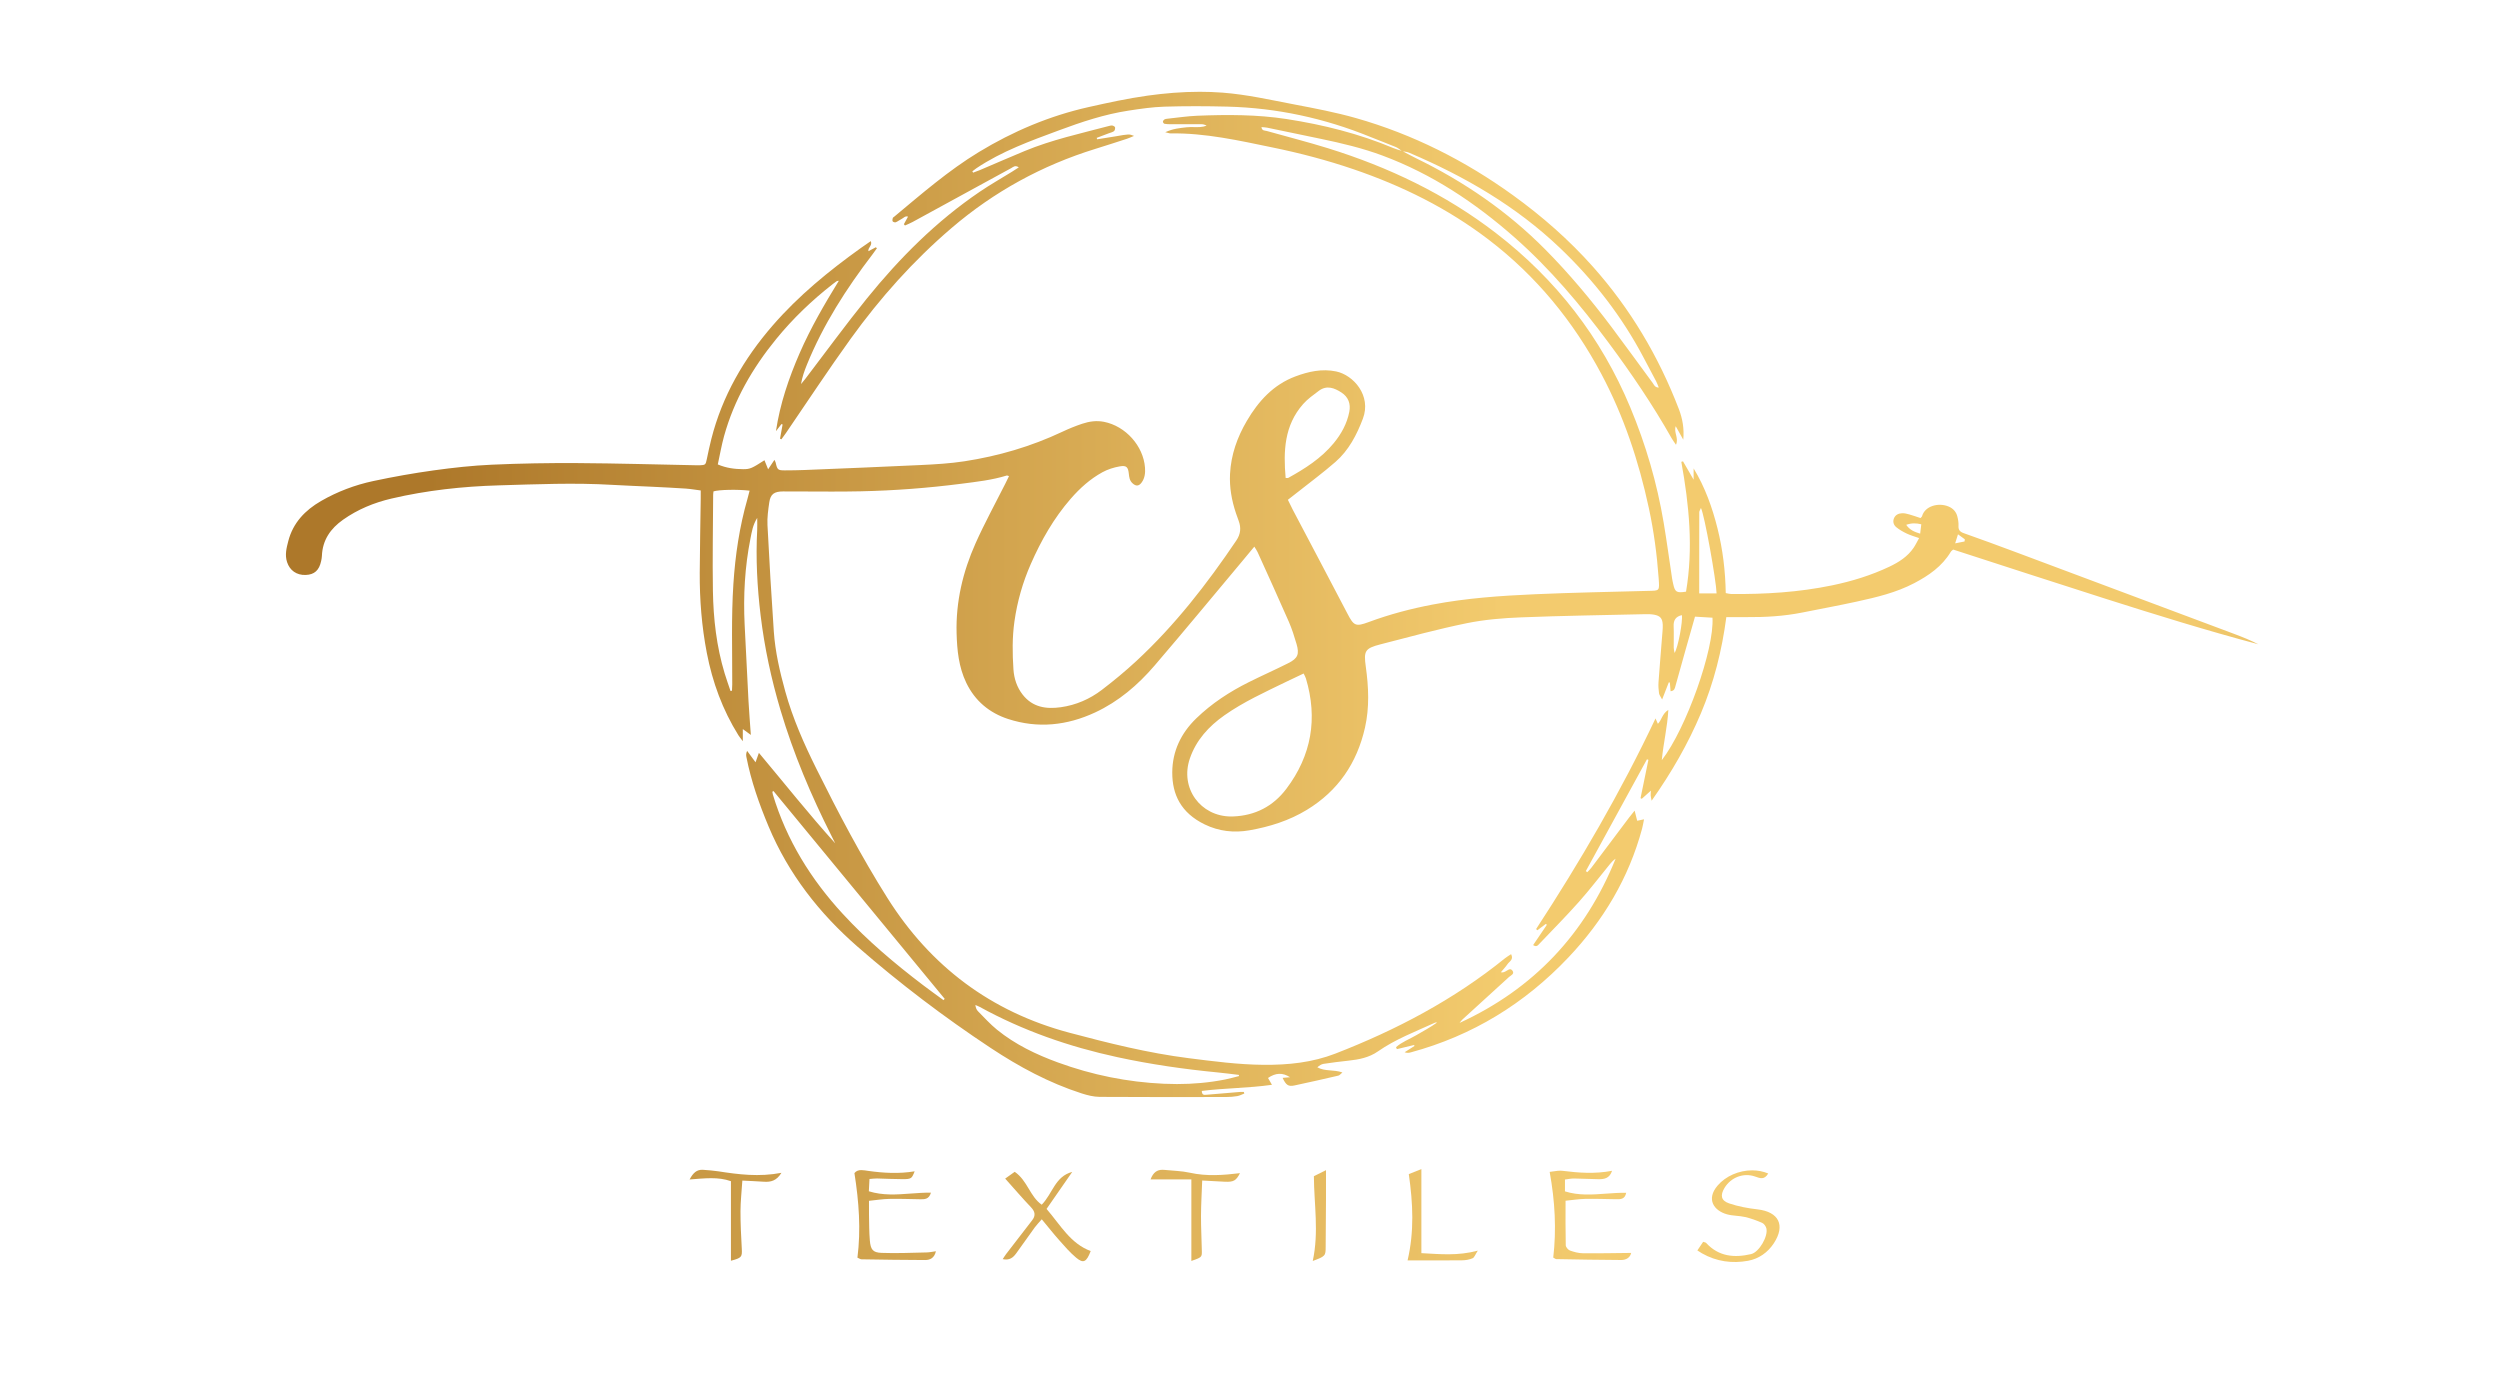 <?xml version="1.0" encoding="UTF-8" standalone="no"?>
<!-- Created with Inkscape (http://www.inkscape.org/) -->

<svg
   version="1.1"
   id="svg2"
   xml:space="preserve"
   width="1545.173"
   height="850.268"
   viewBox="0 0 1545.173 850.268"
   sodipodi:docname="Logo-01.ai"
   xmlns:inkscape="http://www.inkscape.org/namespaces/inkscape"
   xmlns:sodipodi="http://sodipodi.sourceforge.net/DTD/sodipodi-0.dtd"
   xmlns="http://www.w3.org/2000/svg"
   xmlns:svg="http://www.w3.org/2000/svg"><defs
     id="defs6"><linearGradient
       x1="0"
       y1="0"
       x2="1"
       y2="0"
       gradientUnits="userSpaceOnUse"
       gradientTransform="matrix(2051.008,0,0,-2051.008,-181.752,362.233)"
       spreadMethod="pad"
       id="linearGradient40"><stop
         style="stop-opacity:1;stop-color:#ffd870"
         offset="0"
         id="stop22" /><stop
         style="stop-opacity:1;stop-color:#ad782a"
         offset="0.078"
         id="stop24" /><stop
         style="stop-opacity:1;stop-color:#ad782a"
         offset="0.183"
         id="stop26" /><stop
         style="stop-opacity:1;stop-color:#f3cb6e"
         offset="0.429"
         id="stop28" /><stop
         style="stop-opacity:1;stop-color:#f3cb6e"
         offset="0.49"
         id="stop30" /><stop
         style="stop-opacity:1;stop-color:#f3cb6e"
         offset="0.584"
         id="stop32" /><stop
         style="stop-opacity:1;stop-color:#ad782a"
         offset="0.778"
         id="stop34" /><stop
         style="stop-opacity:1;stop-color:#ad782a"
         offset="0.87"
         id="stop36" /><stop
         style="stop-opacity:1;stop-color:#ffd870"
         offset="1"
         id="stop38" /></linearGradient><linearGradient
       x1="0"
       y1="0"
       x2="1"
       y2="0"
       gradientUnits="userSpaceOnUse"
       gradientTransform="matrix(2815.921,0,0,-2815.921,-463.023,74.474)"
       spreadMethod="pad"
       id="linearGradient74"><stop
         style="stop-opacity:1;stop-color:#ffd870"
         offset="0"
         id="stop56" /><stop
         style="stop-opacity:1;stop-color:#ad782a"
         offset="0.078"
         id="stop58" /><stop
         style="stop-opacity:1;stop-color:#ad782a"
         offset="0.183"
         id="stop60" /><stop
         style="stop-opacity:1;stop-color:#f3cb6e"
         offset="0.429"
         id="stop62" /><stop
         style="stop-opacity:1;stop-color:#f3cb6e"
         offset="0.49"
         id="stop64" /><stop
         style="stop-opacity:1;stop-color:#f3cb6e"
         offset="0.584"
         id="stop66" /><stop
         style="stop-opacity:1;stop-color:#ad782a"
         offset="0.778"
         id="stop68" /><stop
         style="stop-opacity:1;stop-color:#ad782a"
         offset="0.87"
         id="stop70" /><stop
         style="stop-opacity:1;stop-color:#ffd870"
         offset="1"
         id="stop72" /></linearGradient><linearGradient
       x1="0"
       y1="0"
       x2="1"
       y2="0"
       gradientUnits="userSpaceOnUse"
       gradientTransform="matrix(2815.889,0,0,-2815.889,-463.012,74.347)"
       spreadMethod="pad"
       id="linearGradient108"><stop
         style="stop-opacity:1;stop-color:#ffd870"
         offset="0"
         id="stop90" /><stop
         style="stop-opacity:1;stop-color:#ad782a"
         offset="0.078"
         id="stop92" /><stop
         style="stop-opacity:1;stop-color:#ad782a"
         offset="0.183"
         id="stop94" /><stop
         style="stop-opacity:1;stop-color:#f3cb6e"
         offset="0.429"
         id="stop96" /><stop
         style="stop-opacity:1;stop-color:#f3cb6e"
         offset="0.49"
         id="stop98" /><stop
         style="stop-opacity:1;stop-color:#f3cb6e"
         offset="0.584"
         id="stop100" /><stop
         style="stop-opacity:1;stop-color:#ad782a"
         offset="0.778"
         id="stop102" /><stop
         style="stop-opacity:1;stop-color:#ad782a"
         offset="0.87"
         id="stop104" /><stop
         style="stop-opacity:1;stop-color:#ffd870"
         offset="1"
         id="stop106" /></linearGradient><linearGradient
       x1="0"
       y1="0"
       x2="1"
       y2="0"
       gradientUnits="userSpaceOnUse"
       gradientTransform="matrix(2815.825,0,0,-2815.825,-462.99,73.812)"
       spreadMethod="pad"
       id="linearGradient142"><stop
         style="stop-opacity:1;stop-color:#ffd870"
         offset="0"
         id="stop124" /><stop
         style="stop-opacity:1;stop-color:#ad782a"
         offset="0.078"
         id="stop126" /><stop
         style="stop-opacity:1;stop-color:#ad782a"
         offset="0.183"
         id="stop128" /><stop
         style="stop-opacity:1;stop-color:#f3cb6e"
         offset="0.429"
         id="stop130" /><stop
         style="stop-opacity:1;stop-color:#f3cb6e"
         offset="0.49"
         id="stop132" /><stop
         style="stop-opacity:1;stop-color:#f3cb6e"
         offset="0.584"
         id="stop134" /><stop
         style="stop-opacity:1;stop-color:#ad782a"
         offset="0.778"
         id="stop136" /><stop
         style="stop-opacity:1;stop-color:#ad782a"
         offset="0.87"
         id="stop138" /><stop
         style="stop-opacity:1;stop-color:#ffd870"
         offset="1"
         id="stop140" /></linearGradient><linearGradient
       x1="0"
       y1="0"
       x2="1"
       y2="0"
       gradientUnits="userSpaceOnUse"
       gradientTransform="matrix(2815.916,0,0,-2815.916,-463.022,73.953)"
       spreadMethod="pad"
       id="linearGradient176"><stop
         style="stop-opacity:1;stop-color:#ffd870"
         offset="0"
         id="stop158" /><stop
         style="stop-opacity:1;stop-color:#ad782a"
         offset="0.078"
         id="stop160" /><stop
         style="stop-opacity:1;stop-color:#ad782a"
         offset="0.183"
         id="stop162" /><stop
         style="stop-opacity:1;stop-color:#f3cb6e"
         offset="0.429"
         id="stop164" /><stop
         style="stop-opacity:1;stop-color:#f3cb6e"
         offset="0.49"
         id="stop166" /><stop
         style="stop-opacity:1;stop-color:#f3cb6e"
         offset="0.584"
         id="stop168" /><stop
         style="stop-opacity:1;stop-color:#ad782a"
         offset="0.778"
         id="stop170" /><stop
         style="stop-opacity:1;stop-color:#ad782a"
         offset="0.87"
         id="stop172" /><stop
         style="stop-opacity:1;stop-color:#ffd870"
         offset="1"
         id="stop174" /></linearGradient><linearGradient
       x1="0"
       y1="0"
       x2="1"
       y2="0"
       gradientUnits="userSpaceOnUse"
       gradientTransform="matrix(2815.928,0,0,-2815.928,-463.028,74.384)"
       spreadMethod="pad"
       id="linearGradient210"><stop
         style="stop-opacity:1;stop-color:#ffd870"
         offset="0"
         id="stop192" /><stop
         style="stop-opacity:1;stop-color:#ad782a"
         offset="0.078"
         id="stop194" /><stop
         style="stop-opacity:1;stop-color:#ad782a"
         offset="0.183"
         id="stop196" /><stop
         style="stop-opacity:1;stop-color:#f3cb6e"
         offset="0.429"
         id="stop198" /><stop
         style="stop-opacity:1;stop-color:#f3cb6e"
         offset="0.49"
         id="stop200" /><stop
         style="stop-opacity:1;stop-color:#f3cb6e"
         offset="0.584"
         id="stop202" /><stop
         style="stop-opacity:1;stop-color:#ad782a"
         offset="0.778"
         id="stop204" /><stop
         style="stop-opacity:1;stop-color:#ad782a"
         offset="0.87"
         id="stop206" /><stop
         style="stop-opacity:1;stop-color:#ffd870"
         offset="1"
         id="stop208" /></linearGradient><linearGradient
       x1="0"
       y1="0"
       x2="1"
       y2="0"
       gradientUnits="userSpaceOnUse"
       gradientTransform="matrix(2815.898,0,0,-2815.898,-463.016,74.329)"
       spreadMethod="pad"
       id="linearGradient244"><stop
         style="stop-opacity:1;stop-color:#ffd870"
         offset="0"
         id="stop226" /><stop
         style="stop-opacity:1;stop-color:#ad782a"
         offset="0.078"
         id="stop228" /><stop
         style="stop-opacity:1;stop-color:#ad782a"
         offset="0.183"
         id="stop230" /><stop
         style="stop-opacity:1;stop-color:#f3cb6e"
         offset="0.429"
         id="stop232" /><stop
         style="stop-opacity:1;stop-color:#f3cb6e"
         offset="0.49"
         id="stop234" /><stop
         style="stop-opacity:1;stop-color:#f3cb6e"
         offset="0.584"
         id="stop236" /><stop
         style="stop-opacity:1;stop-color:#ad782a"
         offset="0.778"
         id="stop238" /><stop
         style="stop-opacity:1;stop-color:#ad782a"
         offset="0.87"
         id="stop240" /><stop
         style="stop-opacity:1;stop-color:#ffd870"
         offset="1"
         id="stop242" /></linearGradient><linearGradient
       x1="0"
       y1="0"
       x2="1"
       y2="0"
       gradientUnits="userSpaceOnUse"
       gradientTransform="matrix(2815.996,0,0,-2815.996,-463.056,74.612)"
       spreadMethod="pad"
       id="linearGradient278"><stop
         style="stop-opacity:1;stop-color:#ffd870"
         offset="0"
         id="stop260" /><stop
         style="stop-opacity:1;stop-color:#ad782a"
         offset="0.078"
         id="stop262" /><stop
         style="stop-opacity:1;stop-color:#ad782a"
         offset="0.183"
         id="stop264" /><stop
         style="stop-opacity:1;stop-color:#f3cb6e"
         offset="0.429"
         id="stop266" /><stop
         style="stop-opacity:1;stop-color:#f3cb6e"
         offset="0.49"
         id="stop268" /><stop
         style="stop-opacity:1;stop-color:#f3cb6e"
         offset="0.584"
         id="stop270" /><stop
         style="stop-opacity:1;stop-color:#ad782a"
         offset="0.778"
         id="stop272" /><stop
         style="stop-opacity:1;stop-color:#ad782a"
         offset="0.87"
         id="stop274" /><stop
         style="stop-opacity:1;stop-color:#ffd870"
         offset="1"
         id="stop276" /></linearGradient><linearGradient
       x1="0"
       y1="0"
       x2="1"
       y2="0"
       gradientUnits="userSpaceOnUse"
       gradientTransform="matrix(2815.787,0,0,-2815.787,-462.973,74.238)"
       spreadMethod="pad"
       id="linearGradient312"><stop
         style="stop-opacity:1;stop-color:#ffd870"
         offset="0"
         id="stop294" /><stop
         style="stop-opacity:1;stop-color:#ad782a"
         offset="0.078"
         id="stop296" /><stop
         style="stop-opacity:1;stop-color:#ad782a"
         offset="0.183"
         id="stop298" /><stop
         style="stop-opacity:1;stop-color:#f3cb6e"
         offset="0.429"
         id="stop300" /><stop
         style="stop-opacity:1;stop-color:#f3cb6e"
         offset="0.49"
         id="stop302" /><stop
         style="stop-opacity:1;stop-color:#f3cb6e"
         offset="0.584"
         id="stop304" /><stop
         style="stop-opacity:1;stop-color:#ad782a"
         offset="0.778"
         id="stop306" /><stop
         style="stop-opacity:1;stop-color:#ad782a"
         offset="0.87"
         id="stop308" /><stop
         style="stop-opacity:1;stop-color:#ffd870"
         offset="1"
         id="stop310" /></linearGradient><linearGradient
       x1="0"
       y1="0"
       x2="1"
       y2="0"
       gradientUnits="userSpaceOnUse"
       gradientTransform="matrix(2050.999,0,0,-2050.999,-181.75,146.104)"
       spreadMethod="pad"
       id="linearGradient346"><stop
         style="stop-opacity:1;stop-color:#ffd870"
         offset="0"
         id="stop328" /><stop
         style="stop-opacity:1;stop-color:#ad782a"
         offset="0.078"
         id="stop330" /><stop
         style="stop-opacity:1;stop-color:#ad782a"
         offset="0.183"
         id="stop332" /><stop
         style="stop-opacity:1;stop-color:#f3cb6e"
         offset="0.429"
         id="stop334" /><stop
         style="stop-opacity:1;stop-color:#f3cb6e"
         offset="0.49"
         id="stop336" /><stop
         style="stop-opacity:1;stop-color:#f3cb6e"
         offset="0.584"
         id="stop338" /><stop
         style="stop-opacity:1;stop-color:#ad782a"
         offset="0.778"
         id="stop340" /><stop
         style="stop-opacity:1;stop-color:#ad782a"
         offset="0.87"
         id="stop342" /><stop
         style="stop-opacity:1;stop-color:#ffd870"
         offset="1"
         id="stop344" /></linearGradient></defs><sodipodi:namedview
     id="namedview4"
     pagecolor="#ffffff"
     bordercolor="#666666"
     borderopacity="1.0"
     inkscape:pageshadow="2"
     inkscape:pageopacity="0.0"
     inkscape:pagecheckerboard="0" /><g
     id="g8"
     inkscape:groupmode="layer"
     inkscape:label="Logo-01"
     transform="matrix(1.333,0,0,-1.333,0,850.268)"><g
       id="g10"><g
         id="g12"><g
           id="g18"><g
             id="g20"><path
               d="m 531.979,593.495 c -9.143,-1.271 -18.204,-3.257 -27.221,-5.282 v 0 c -18.107,-4.068 -35,-11.207 -50.852,-20.828 v 0 c -14.142,-8.584 -26.571,-19.412 -39.227,-29.944 v 0 c -0.262,-0.218 -0.656,-0.417 -0.73,-0.695 v 0 c -0.134,-0.496 -0.275,-1.195 -0.031,-1.53 v 0 c 0.241,-0.329 1.054,-0.555 1.444,-0.398 v 0 c 0.942,0.379 1.75,1.08 2.676,1.514 v 0 c 0.916,0.43 1.639,1.553 2.981,1.081 v 0 c -0.695,-1.275 -1.308,-2.397 -1.92,-3.52 v 0 c 0.169,-0.196 0.336,-0.393 0.504,-0.589 v 0 c 1.182,0.539 2.401,1.01 3.539,1.63 v 0 c 9.34,5.081 18.667,10.189 27.995,15.293 v 0 c 5.918,3.236 11.822,6.501 17.762,9.697 v 0 c 0.875,0.472 1.763,1.519 3.486,0.336 v 0 c -1.257,-0.808 -2.244,-1.463 -3.248,-2.085 v 0 c -4.956,-3.069 -10.037,-5.952 -14.855,-9.224 v 0 c -20.143,-13.68 -37.173,-30.732 -52.406,-49.569 v 0 c -9.845,-12.174 -19.064,-24.854 -28.57,-37.302 v 0 c -0.605,-0.791 -1.268,-1.537 -1.905,-2.304 v 0 c 0.544,3.239 1.572,6.128 2.725,8.965 v 0 c 7.555,18.582 18.275,35.285 30.403,51.151 v 0 c 0.714,0.935 1.376,1.908 2.063,2.864 v 0 c -0.164,0.152 -0.328,0.305 -0.491,0.457 v 0 c -1.121,-0.592 -2.241,-1.183 -3.46,-1.826 v 0 c -0.265,1.743 1.974,2.648 1.112,4.674 v 0 c -1.663,-1.15 -3.163,-2.157 -4.632,-3.211 v 0 c -14.818,-10.614 -28.875,-22.095 -40.872,-35.928 v 0 C 344.87,471.494 334.882,454.237 329.825,434.321 v 0 c -0.786,-3.094 -1.455,-6.218 -2.1,-9.346 v 0 c -0.538,-2.606 -0.624,-2.736 -3.316,-2.853 v 0 c -0.457,-0.019 -0.915,-0.007 -1.373,0.003 v 0 c -18.408,0.357 -36.814,0.9 -55.225,1.013 v 0 c -13.257,0.081 -26.53,-0.148 -39.774,-0.741 v 0 c -9.002,-0.402 -18.002,-1.394 -26.933,-2.634 v 0 c -9.375,-1.303 -18.72,-2.962 -27.976,-4.938 v 0 c -8.518,-1.817 -16.67,-4.89 -24.253,-9.26 v 0 c -7.397,-4.261 -13.008,-10.091 -15.206,-18.593 v 0 c -0.824,-3.182 -1.668,-6.411 -0.555,-9.778 v 0 c 1.26,-3.823 4.402,-6.069 8.615,-5.924 v 0 c 4.032,0.139 6.264,2.138 7.174,6.458 v 0 c 0.165,0.78 0.321,1.576 0.351,2.369 v 0 c 0.28,7.358 3.984,12.674 9.826,16.795 v 0 c 6.829,4.815 14.383,7.916 22.477,9.809 v 0 c 16.31,3.813 32.904,5.62 49.586,6.107 v 0 c 17.596,0.515 35.209,1.285 52.823,0.234 v 0 c 5.935,-0.354 11.878,-0.55 17.815,-0.843 v 0 c 5.365,-0.265 10.732,-0.518 16.092,-0.874 v 0 c 2.253,-0.149 4.49,-0.551 7.031,-0.875 v 0 c 0,-1.395 0.013,-2.622 -0.003,-3.851 v 0 c -0.156,-11.433 -0.393,-22.868 -0.456,-34.303 v 0 c -0.069,-12.484 0.916,-24.89 3.281,-37.167 v 0 c 2.619,-13.595 7.304,-26.399 14.645,-38.181 v 0 c 0.452,-0.726 1.015,-1.383 2.045,-2.768 v 0 5.631 c 1.245,-0.908 2.168,-1.58 3.723,-2.714 v 0 c -0.408,5.831 -0.825,10.827 -1.094,15.831 v 0 c -0.633,11.757 -1.214,23.518 -1.783,35.278 v 0 c -0.649,13.41 0.069,26.742 2.693,39.925 v 0 c 0.603,3.032 1.033,6.193 3.138,9.598 v 0 c 0,-2.391 0.072,-3.983 -0.012,-5.567 v 0 c -0.697,-13.284 -0.001,-26.502 1.594,-39.7 v 0 c 1.8,-14.895 4.945,-29.494 9.215,-43.861 v 0 c 6.009,-20.219 14.172,-39.57 23.678,-58.374 v 0 c 0.569,-1.123 1.119,-2.255 1.677,-3.383 v 0 c -12.22,13.536 -23.452,27.724 -35.376,41.944 v 0 c -0.617,-1.744 -1.012,-2.86 -1.549,-4.374 v 0 c -1.476,1.994 -2.693,3.641 -3.911,5.287 v 0 c -0.512,-1.131 -0.499,-1.996 -0.337,-2.831 v 0 c 2.174,-11.153 5.933,-21.82 10.308,-32.253 v 0 c 9.197,-21.931 23.451,-40.193 41.284,-55.746 v 0 c 19.504,-17.01 40.084,-32.627 61.664,-46.903 v 0 c 13.199,-8.733 27.069,-16.223 42.206,-21.09 v 0 c 2.687,-0.864 5.561,-1.589 8.355,-1.609 v 0 c 19.557,-0.139 39.115,-0.086 58.673,-0.061 v 0 c 1.709,0.003 3.437,0.129 5.118,0.42 v 0 c 1.121,0.192 2.175,0.778 3.259,1.188 v 0 c -0.069,0.245 -0.137,0.49 -0.206,0.734 v 0 c -0.657,0 -1.319,0.047 -1.971,-0.006 v 0 c -5.125,-0.42 -10.249,-0.859 -15.371,-1.291 v 0 c -1.026,-0.088 -2.108,-0.27 -2.169,1.777 v 0 c 10.677,1.334 21.465,1.271 32.534,2.839 v 0 c -0.807,1.403 -1.321,2.295 -1.825,3.172 v 0 c 3.568,2.434 6.774,2.558 10.204,0.342 v 0 c -1.231,-0.105 -2.295,-0.195 -3.437,-0.293 v 0 c 1.556,-3.342 2.635,-4.127 5.474,-3.527 v 0 c 6.817,1.438 13.608,2.991 20.393,4.569 v 0 c 0.582,0.135 1.04,0.794 1.87,1.46 v 0 c -4.095,1.457 -8.109,0.384 -11.628,2.394 v 0 c 0.939,0.843 1.896,1.447 2.919,1.601 v 0 c 3.836,0.578 7.688,1.07 11.546,1.479 v 0 c 4.827,0.513 9.536,1.431 13.588,4.265 v 0 c 8.23,5.748 17.575,9.252 26.604,13.392 v 0 c 0.238,0.108 0.567,0.014 0.855,0.014 v 0 c -3.111,-2.231 -6.418,-3.982 -9.642,-5.872 v 0 c -3.131,-1.838 -6.653,-3.099 -9.384,-5.553 v 0 c 0.125,-0.305 0.252,-0.609 0.378,-0.913 v 0 c 2.661,0.641 5.322,1.281 7.983,1.924 v 0 c 0.066,-0.149 0.13,-0.299 0.195,-0.448 v 0 c -1.526,-0.972 -3.052,-1.944 -4.579,-2.916 v 0 c 1.13,-0.408 1.998,-0.289 2.837,-0.062 v 0 c 28.546,7.725 52.819,22.591 73.095,44.012 v 0 c 16.232,17.147 28.038,36.882 34.199,59.813 v 0 c 0.346,1.288 0.545,2.619 0.88,4.251 v 0 c -1.33,-0.285 -2.248,-0.483 -3.169,-0.68 v 0 c -0.369,1.453 -0.682,2.69 -1.19,4.691 v 0 c -1.209,-1.503 -1.924,-2.341 -2.583,-3.22 v 0 c -5.843,-7.767 -11.67,-15.547 -17.521,-23.308 v 0 c -0.55,-0.729 -1.244,-1.348 -1.869,-2.018 v 0 c -0.218,0.178 -0.435,0.356 -0.651,0.533 v 0 c 9.447,17.274 18.894,34.547 28.341,51.82 v 0 c 0.224,-0.081 0.448,-0.164 0.672,-0.247 v 0 c -1.217,-5.925 -2.436,-11.849 -3.654,-17.773 v 0 c 0.197,-0.095 0.392,-0.191 0.588,-0.286 v 0 c 1.285,1.15 2.57,2.299 4.224,3.779 v 0 c -0.061,-1.116 -0.144,-1.675 -0.105,-2.224 v 0 c 0.039,-0.579 0.197,-1.151 0.435,-2.445 v 0 c 9.271,13.136 16.873,26.354 22.845,40.503 v 0 c 6.017,14.261 9.761,29.15 11.793,44.625 v 0 c 3.381,0 6.342,0.019 9.301,-0.004 v 0 c 8.705,-0.07 17.36,0.412 25.918,2.126 v 0 c 8.397,1.683 16.825,3.228 25.19,5.057 v 0 c 9.156,2.002 18.297,4.153 26.69,8.548 v 0 c 6.759,3.541 12.935,7.791 16.97,14.534 v 0 c 0.272,0.454 0.787,0.761 1.106,1.06 v 0 c 23.66,-7.649 47.101,-15.327 70.607,-22.8 v 0 c 23.494,-7.472 47.04,-14.789 70.895,-21.117 v 0 c -3.674,1.895 -7.473,3.413 -11.304,4.848 v 0 c -33.812,12.669 -67.625,25.332 -101.448,37.972 v 0 c -7.919,2.96 -15.858,5.874 -23.828,8.692 v 0 c -1.8,0.635 -2.567,1.5 -2.449,3.457 v 0 c 0.086,1.449 -0.193,2.961 -0.558,4.382 v 0 c -0.543,2.108 -1.972,3.625 -3.949,4.481 v 0 c -4.675,2.024 -11.088,0.316 -12.39,-4.45 v 0 c -0.077,-0.283 -0.406,-0.497 -0.719,-0.861 v 0 c -1.732,0.569 -3.443,1.192 -5.192,1.682 v 0 c -1.086,0.304 -2.24,0.609 -3.346,0.554 v 0 c -1.652,-0.082 -3.148,-0.729 -3.808,-2.452 v 0 c -0.614,-1.603 -0.034,-3.088 1.13,-4.037 v 0 c 1.469,-1.201 3.183,-2.156 4.906,-2.973 v 0 c 1.702,-0.806 3.548,-1.309 5.659,-2.062 v 0 c -0.977,-1.747 -1.652,-3.186 -2.534,-4.484 v 0 c -2.793,-4.112 -6.839,-6.686 -11.219,-8.766 v 0 c -8.511,-4.041 -17.486,-6.789 -26.668,-8.688 v 0 c -15.391,-3.185 -31.014,-4.137 -46.708,-3.988 v 0 c -0.746,0.007 -1.49,0.246 -2.522,0.426 v 0 c -0.178,10.231 -1.375,20.205 -3.819,29.979 v 0 c -2.43,9.709 -5.772,19.097 -11.078,27.835 v 0 -5.243 c -1.914,3.309 -3.416,5.907 -4.917,8.503 v 0 c -0.264,-0.067 -0.53,-0.135 -0.795,-0.201 v 0 c 3.644,-20.029 5.606,-40.093 2.193,-60.218 v 0 c -4.348,-0.683 -5.11,-0.201 -5.925,3.456 v 0 c -0.199,0.892 -0.409,1.784 -0.546,2.687 v 0 c -1.294,8.58 -2.451,17.181 -3.88,25.738 v 0 c -3.083,18.437 -8.288,36.265 -15.486,53.531 v 0 c -13.557,32.524 -34.431,59.388 -62.296,80.853 v 0 c -23.467,18.079 -49.78,30.609 -77.952,39.36 v 0 c -9.376,2.912 -18.907,5.324 -28.358,7.992 v 0 c -0.895,0.252 -2.19,-0.03 -2.424,1.791 v 0 c 0.933,-0.091 1.799,-0.095 2.63,-0.265 v 0 c 8.274,-1.707 16.545,-3.44 24.815,-5.165 v 0 c 9.734,-2.03 19.396,-4.313 28.736,-7.796 v 0 c 22.924,-8.549 42.912,-21.834 61.161,-37.922 v 0 c 16.469,-14.518 30.513,-31.21 43.572,-48.777 v 0 c 10.581,-14.236 20.535,-28.89 29.271,-44.347 v 0 c 0.517,-0.915 1.165,-1.755 2.015,-3.02 v 0 c 1.405,3.196 -1.127,5.583 -0.117,8.607 v 0 c 1.287,-2.301 2.394,-4.279 3.5,-6.258 v 0 c 0.479,5.051 -0.327,9.713 -2.038,14.173 v 0 c -9.347,24.37 -22.453,46.485 -39.833,66.007 v 0 c -11.074,12.437 -23.515,23.369 -37,33.107 v 0 c -22.253,16.074 -46.448,28.309 -72.872,35.825 v 0 c -9.426,2.681 -19.111,4.52 -28.75,6.359 v 0 c -10.984,2.094 -21.891,4.582 -33.115,5.442 v 0 c -3.537,0.271 -7.062,0.397 -10.581,0.397 v 0 c -8.142,-10e-4 -16.239,-0.676 -24.299,-1.795 m -81.142,-35.074 c 0.632,0.481 1.24,0.996 1.899,1.437 v 0 c 11.795,7.91 25.049,12.647 38.226,17.544 v 0 c 10.505,3.903 21.129,7.45 32.248,9.15 v 0 c 5.525,0.846 11.097,1.675 16.67,1.843 v 0 c 9.711,0.292 19.442,0.266 29.157,0.02 v 0 c 22.966,-0.582 45.075,-5.373 66.349,-14.049 v 0 c 3.911,-1.595 7.882,-3.053 11.78,-4.679 v 0 c 0.975,-0.408 1.819,-1.132 2.705,-1.753 v 0 c -1.295,0.401 -2.613,0.745 -3.856,1.267 v 0 c -15.895,6.671 -32.478,10.827 -49.463,13.45 v 0 c -13.728,2.12 -27.568,2.085 -41.4,1.534 v 0 c -4.671,-0.185 -9.32,-0.906 -13.978,-1.397 v 0 c -0.447,-0.048 -0.948,-0.106 -1.304,-0.34 v 0 c -0.328,-0.217 -0.685,-0.686 -0.674,-1.034 v 0 c 0.009,-0.343 0.416,-0.901 0.73,-0.963 v 0 c 0.886,-0.177 1.812,-0.19 2.722,-0.191 v 0 c 1.963,-0.004 3.926,0 5.888,0.003 v 0 c 2.841,0.006 5.681,0.011 8.522,-0.004 v 0 c 0.811,-0.005 1.619,-0.232 2.401,-0.682 v 0 c -1.931,-0.74 -3.9,-0.702 -5.86,-0.663 v 0 c -1.136,0.023 -2.27,0.045 -3.39,-0.083 v 0 c -3.117,-0.36 -6.275,-0.592 -9.931,-2.287 v 0 c 1.315,-0.303 1.899,-0.561 2.478,-0.551 v 0 c 16.146,0.247 31.765,-3.325 47.426,-6.551 v 0 c 12.648,-2.606 25.127,-5.877 37.357,-10.055 v 0 c 22.546,-7.7 43.673,-18.128 62.674,-32.65 v 0 c 22.079,-16.876 39.272,-37.855 52.286,-62.315 v 0 c 10.433,-19.609 17.344,-40.476 22.006,-62.149 v 0 c 2.311,-10.749 3.763,-21.608 4.546,-32.553 v 0 c 0.438,-6.131 0.497,-5.701 -5.211,-5.851 v 0 c -17.375,-0.46 -34.757,-0.782 -52.119,-1.547 v 0 c -15.865,-0.699 -31.726,-1.787 -47.365,-4.766 v 0 c -10.109,-1.927 -20.05,-4.537 -29.72,-8.127 v 0 c -6.109,-2.268 -6.934,-1.761 -9.888,3.898 v 0 c -8.407,16.115 -16.923,32.173 -25.387,48.258 v 0 c -0.736,1.397 -1.396,2.834 -2.225,4.526 v 0 c 1.561,1.218 2.987,2.314 4.395,3.431 v 0 c 5.905,4.686 11.985,9.171 17.658,14.123 v 0 c 6.166,5.381 9.868,12.521 12.729,20.084 v 0 c 4.034,10.661 -4.352,20.212 -12.453,21.884 v 0 c -6.494,1.34 -12.745,-0.039 -18.79,-2.297 v 0 c -10.257,-3.832 -17.167,-11.437 -22.568,-20.633 v 0 c -4.468,-7.606 -7.344,-15.737 -7.797,-24.597 v 0 c -0.318,-6.234 0.764,-12.294 2.742,-18.199 v 0 c 0.399,-1.191 0.821,-2.376 1.262,-3.553 v 0 c 1.206,-3.217 0.906,-6.158 -1.067,-9.088 v 0 C 559.66,367.105 544.811,347.985 526.931,331.407 v 0 c -5.106,-4.732 -10.495,-9.193 -16.029,-13.415 v 0 c -5.608,-4.28 -12.008,-7.065 -19.066,-8.053 v 0 c -6.803,-0.952 -13.051,-0.016 -17.631,5.804 v 0 c -2.708,3.438 -4.023,7.523 -4.306,11.762 v 0 c -0.496,7.404 -0.581,14.814 0.463,22.231 v 0 c 1.304,9.242 3.849,18.11 7.579,26.607 v 0 c 4.798,10.928 10.661,21.25 18.553,30.308 v 0 c 4.24,4.869 9.012,9.151 14.67,12.252 v 0 c 2.443,1.339 5.26,2.227 8.015,2.709 v 0 c 3.101,0.545 3.896,-0.296 4.218,-3.412 v 0 c 0.168,-1.635 0.371,-3.156 1.644,-4.357 v 0 c 1.619,-1.524 2.984,-1.5 4.304,0.304 v 0 c 1.497,2.043 1.734,4.502 1.556,6.878 v 0 c -0.757,10.119 -9.038,19.271 -19.003,21.245 v 0 c -3.475,0.687 -6.868,0.201 -10.135,-0.893 v 0 c -3.131,-1.048 -6.212,-2.304 -9.2,-3.715 v 0 c -14.474,-6.83 -29.681,-11.274 -45.45,-13.695 v 0 c -6.644,-1.018 -13.405,-1.401 -20.129,-1.727 v 0 c -17.929,-0.87 -35.867,-1.563 -53.801,-2.3 v 0 c -3.083,-0.128 -6.173,-0.167 -9.26,-0.178 v 0 c -3.232,-0.012 -3.518,0.272 -4.269,3.589 v 0 c -0.068,0.305 -0.253,0.583 -0.569,1.287 v 0 c -1.009,-1.508 -1.853,-2.765 -2.933,-4.377 v 0 c -0.652,1.612 -1.17,2.893 -1.698,4.199 v 0 c -5.779,-3.715 -6.674,-4.175 -9.923,-4.144 v 0 c -3.874,0.038 -7.697,0.488 -11.715,2.2 v 0 c 0.98,4.483 1.726,8.858 2.902,13.113 v 0 c 4.651,16.806 13.196,31.567 24.147,44.998 v 0 c 7.764,9.521 16.587,17.971 26.273,25.525 v 0 c 0.541,0.421 1.083,0.84 1.65,1.227 v 0 c 0.27,0.186 0.598,0.291 1.144,0.285 v 0 c -6.661,-10.855 -13.055,-21.834 -18.146,-33.518 v 0 c -5.057,-11.602 -9.113,-23.503 -11.008,-36.202 v 0 c 0.851,1.096 1.702,2.191 2.556,3.286 v 0 c 0.179,-0.057 0.358,-0.115 0.537,-0.171 v 0 c -0.398,-2.204 -0.796,-4.406 -1.193,-6.61 v 0 c 0.207,-0.095 0.416,-0.188 0.623,-0.284 v 0 c 0.7,0.963 1.427,1.908 2.098,2.888 v 0 c 10.013,14.621 19.73,29.453 30.095,43.818 v 0 c 13.62,18.877 29.068,36.189 46.808,51.348 v 0 c 19.644,16.785 41.845,28.957 66.532,36.598 v 0 c 4.909,1.519 9.796,3.107 14.683,4.695 v 0 c 1.047,0.341 2.048,0.822 3.301,1.331 v 0 c -2.292,0.91 -2.291,0.897 -8.726,-0.226 v 0 c -2.786,-0.485 -5.585,-0.898 -8.38,-1.346 v 0 c -0.07,0.222 -0.14,0.445 -0.21,0.667 v 0 c 1.826,0.691 3.652,1.383 5.478,2.075 v 0 c 0.855,0.324 1.811,0.511 2.523,1.03 v 0 c 0.406,0.296 0.609,1.166 0.53,1.724 v 0 c -0.051,0.356 -0.753,0.778 -1.222,0.874 v 0 c -0.527,0.107 -1.138,-0.062 -1.685,-0.208 v 0 c -13.128,-3.482 -26.437,-6.378 -39.043,-11.602 v 0 c -6.968,-2.888 -13.875,-5.916 -20.817,-8.866 v 0 c -1.004,-0.427 -2.041,-0.773 -3.064,-1.158 v 0 c -0.121,0.206 -0.243,0.41 -0.365,0.614 m 315.465,-98.135 c -6.382,8.646 -12.651,17.376 -19.11,25.965 v 0 c -9.49,12.621 -19.592,24.72 -30.725,35.958 v 0 c -17.491,17.657 -37.665,31.466 -59.95,42.309 v 0 c -2.043,0.994 -4.028,2.104 -6.038,3.167 v 0 c 0.984,-0.176 2.008,-0.255 2.903,-0.637 v 0 c 25.748,-10.964 49.681,-24.817 70.054,-44.283 v 0 c 15.581,-14.885 28.645,-31.695 38.693,-50.8 v 0 c 1.914,-3.642 3.872,-7.262 5.776,-10.909 v 0 c 0.445,-0.851 0.751,-1.773 1.217,-2.893 v 0 c -1.864,0.021 -2.201,1.287 -2.82,2.123 m -170.187,-44.04 c -1.101,12.447 -0.64,24.378 8.116,34.276 v 0 c 2.085,2.356 4.748,4.24 7.294,6.142 v 0 c 3.648,2.724 7.195,1.324 10.478,-0.812 v 0 c 3.194,-2.08 4.351,-5.218 3.628,-8.93 v 0 c -1.07,-5.504 -3.715,-10.286 -7.242,-14.563 v 0 c -5.771,-6.997 -13.271,-11.774 -21.096,-16.101 v 0 c -0.061,-0.034 -0.136,-0.045 -0.242,-0.045 v 0 c -0.185,0 -0.465,0.033 -0.936,0.033 m -196.948,-6.185 c 15.545,0.333 31.043,1.501 46.475,3.489 v 0 c 7.138,0.92 14.29,1.702 21.204,3.84 v 0 c 0.172,0.054 0.412,-0.11 0.998,-0.289 v 0 c -0.599,-1.225 -1.164,-2.415 -1.755,-3.591 v 0 c -4.616,-9.19 -9.591,-18.222 -13.774,-27.605 v 0 c -5.872,-13.174 -9.155,-27.053 -8.769,-41.584 v 0 c 0.21,-7.891 0.977,-15.747 4.479,-23.033 v 0 c 4.043,-8.411 10.723,-13.97 19.423,-16.803 v 0 c 13.781,-4.489 27.292,-3.034 40.344,3.042 v 0 c 10.88,5.067 19.827,12.732 27.543,21.724 v 0 c 13.699,15.964 27.078,32.201 40.587,48.325 v 0 c 1.817,2.168 3.617,4.351 5.675,6.828 v 0 c 0.64,-1.064 1.16,-1.764 1.511,-2.539 v 0 c 4.847,-10.728 9.737,-21.437 14.457,-32.222 v 0 c 1.458,-3.334 2.568,-6.841 3.593,-10.34 v 0 c 1.402,-4.781 0.613,-6.701 -3.814,-8.928 v 0 c -6.021,-3.03 -12.194,-5.76 -18.227,-8.769 v 0 c -8.945,-4.461 -17.259,-9.862 -24.475,-16.862 v 0 c -7.074,-6.861 -11.059,-15.248 -11.098,-25.016 v 0 c -0.039,-10.194 3.944,-18.716 15.031,-24.119 v 0 c 6.581,-3.205 13.591,-3.992 20.748,-2.733 v 0 c 9.398,1.654 18.418,4.483 26.645,9.49 v 0 c 14.472,8.81 23.209,21.682 26.928,38.077 v 0 c 2.131,9.398 1.702,18.854 0.382,28.307 v 0 c -1.022,7.313 -0.418,8.489 6.859,10.368 v 0 c 13.263,3.426 26.501,7.029 39.91,9.776 v 0 c 8.241,1.688 16.76,2.383 25.186,2.717 v 0 c 19.076,0.76 38.171,1.028 57.259,1.471 v 0 c 1.478,0.035 2.991,0.046 4.435,-0.223 v 0 c 2.92,-0.541 3.881,-1.722 4.036,-4.656 v 0 c 0.053,-1.023 -0.028,-2.058 -0.109,-3.083 v 0 c -0.62,-7.862 -1.289,-15.721 -1.855,-23.588 v 0 c -0.122,-1.694 0.011,-3.427 0.24,-5.114 v 0 c 0.105,-0.782 0.72,-1.494 1.439,-2.887 v 0 c 1.209,3.111 2.143,5.515 3.077,7.917 v 0 c 0.168,-0.011 0.338,-0.023 0.506,-0.035 v 0 c 0.11,-1.305 0.219,-2.61 0.34,-4.057 v 0 c 1.888,0.199 1.977,1.444 2.27,2.483 v 0 c 1.577,5.607 3.127,11.221 4.707,16.827 v 0 c 1.419,5.043 2.862,10.079 4.34,15.274 v 0 c 2.805,-0.168 5.475,-0.329 8.102,-0.486 v 0 c 0.934,-14.414 -12.159,-51.43 -23.498,-66.06 v 0 c 0.764,8.046 2.596,15.304 3.036,23.315 v 0 c -2.898,-1.805 -3.042,-4.69 -4.845,-6.458 v 0 c -0.294,0.67 -0.548,1.247 -1.098,2.497 v 0 C 751.419,270.486 732.624,238.33 712.239,207.079 v 0 c 0.194,-0.185 0.387,-0.369 0.582,-0.553 v 0 c 1.299,0.978 2.6,1.954 3.9,2.931 v 0 c 0.178,-0.124 0.354,-0.247 0.53,-0.372 v 0 c -2.122,-3.135 -4.243,-6.269 -6.388,-9.435 v 0 c 1.615,-1.062 2.262,-0.055 2.916,0.633 v 0 c 6.149,6.459 12.434,12.798 18.356,19.459 v 0 c 5.009,5.632 9.586,11.65 14.367,17.487 v 0 c 0.76,0.928 1.583,1.803 2.608,2.482 v 0 c -14.063,-34.878 -38.044,-60.379 -72.363,-76.146 v 0 c 0.454,0.541 0.853,1.144 1.37,1.616 v 0 c 7.175,6.553 14.382,13.077 21.539,19.652 v 0 c 0.831,0.764 2.649,1.399 1.69,2.872 v 0 c -1.104,1.695 -2.389,0.082 -3.554,-0.393 v 0 c -0.497,-0.202 -0.974,-0.454 -1.894,-0.253 v 0 c 1.047,1.258 2.192,2.449 3.113,3.793 v 0 c 0.849,1.239 2.942,2.048 1.643,4.597 v 0 c -1.053,-0.704 -2.013,-1.239 -2.853,-1.92 v 0 c -23.697,-19.185 -50.31,-33.193 -78.605,-44.177 v 0 c -10.699,-4.153 -21.902,-5.312 -33.313,-5.214 v 0 c -11.688,0.101 -23.227,1.624 -34.791,3.091 v 0 c -18.751,2.379 -37.03,6.945 -55.235,11.791 v 0 c -36.354,9.679 -64.409,30.757 -84.422,62.528 v 0 c -12.138,19.271 -22.731,39.405 -32.862,59.79 v 0 c -5.758,11.587 -10.993,23.37 -14.453,35.878 v 0 c -2.532,9.155 -4.683,18.401 -5.33,27.892 v 0 c -1.122,16.417 -2.098,32.848 -2.934,49.283 v 0 c -0.179,3.5 0.331,7.068 0.836,10.56 v 0 c 0.55,3.807 2.277,5.044 6.454,5.052 v 0 c 4.041,0.007 8.084,-0.013 12.127,-0.034 v 0 c 3.466,-0.017 6.932,-0.035 10.398,-0.035 v 0 c 4.499,0 8.998,0.03 13.496,0.127 M 335.983,325.69 c -3.76,12.444 -5.22,25.26 -5.43,38.176 v 0 c -0.241,14.838 0.047,29.685 0.115,44.529 v 0 c 0.003,0.558 0.108,1.116 0.162,1.628 v 0 c 2.445,0.794 11.273,0.983 16.741,0.333 v 0 c -0.344,-1.318 -0.651,-2.598 -1.012,-3.863 v 0 c -3.685,-12.884 -5.635,-26.023 -6.509,-39.4 v 0 c -1.014,-15.526 -0.491,-31.042 -0.529,-46.564 v 0 c -0.002,-0.972 -0.081,-1.944 -0.124,-2.918 v 0 c -0.226,-0.049 -0.452,-0.099 -0.677,-0.149 v 0 c -0.916,2.742 -1.901,5.462 -2.737,8.228 m 451.916,74.693 c 0.002,0.481 0.367,0.961 0.77,1.955 v 0 c 1.599,-2.945 7.09,-33.668 7.258,-39.606 v 0 h -8.054 c 0,12.637 -0.005,25.144 0.026,37.651 m 95.952,-5.869 c 2.522,0.881 4.547,0.844 6.989,0.243 v 0 c -0.163,-1.358 -0.316,-2.634 -0.52,-4.333 v 0 c -2.72,0.835 -4.797,1.674 -6.469,4.09 m 24.007,-4.4 c 1.276,-0.932 2.227,-1.627 3.179,-2.322 v 0 c -0.051,-0.333 -0.1,-0.667 -0.151,-1 v 0 c -1.209,-0.243 -2.419,-0.487 -4.34,-0.873 v 0 c 0.528,1.692 0.862,2.758 1.312,4.195 M 776.047,337.568 c -0.03,3.31 0.12,6.626 -0.03,9.928 v 0 c -0.132,2.869 1.047,4.52 3.805,5.147 v 0 c 0.52,-2.68 -1.751,-15.004 -3.379,-17.541 v 0 c -0.171,1.024 -0.389,1.745 -0.396,2.466 m -224.35,-51.402 c 2.925,8.533 8.747,14.898 16.009,20.01 v 0 c 8.918,6.281 18.826,10.763 28.581,15.516 v 0 c 2.652,1.294 5.329,2.538 8.169,3.887 v 0 c 0.422,-0.902 0.841,-1.568 1.058,-2.292 v 0 c 5.551,-18.573 2.601,-35.702 -9.069,-51.17 v 0 c -6.126,-8.121 -14.456,-12.433 -24.689,-12.824 v 0 c -0.3,-0.012 -0.597,-0.017 -0.893,-0.017 v 0 c -14.264,0 -23.861,13.189 -19.166,26.89 M 427.99,181.094 c -13.225,10.042 -25.878,20.73 -37.157,32.966 v 0 c -14.854,16.113 -26.143,34.32 -32.487,55.423 v 0 c -0.124,0.411 -0.163,0.847 -0.241,1.272 v 0 c 0.177,0.109 0.353,0.219 0.529,0.329 v 0 c 26.464,-32.119 52.929,-64.237 79.393,-96.354 v 0 c -0.185,-0.203 -0.369,-0.404 -0.553,-0.607 v 0 c -3.164,2.321 -6.361,4.599 -9.484,6.971 m 111.696,-45.739 c -16.915,0.758 -33.29,4.077 -49.164,9.876 v 0 c -10.131,3.702 -19.82,8.343 -28.249,15.19 v 0 c -3.173,2.577 -5.946,5.656 -8.831,8.574 v 0 c -0.668,0.676 -1.056,1.631 -1.198,2.883 v 0 c 0.676,-0.295 1.38,-0.534 2.022,-0.889 v 0 c 20.07,-11.043 41.446,-18.455 63.798,-23.297 v 0 c 15.425,-3.341 30.997,-5.583 46.69,-7.102 v 0 c 3.225,-0.312 6.437,-0.746 9.656,-1.123 v 0 c 0.027,-0.183 0.052,-0.364 0.079,-0.547 v 0 c -2.169,-0.538 -4.319,-1.166 -6.509,-1.6 v 0 c -7.36,-1.457 -14.767,-2.103 -22.238,-2.103 v 0 c -2.014,0 -4.033,0.047 -6.056,0.138"
               style="fill:url(#linearGradient40);stroke:none"
               id="path42" /></g></g></g></g><g
       id="g44"><g
         id="g46"><g
           id="g52"><g
             id="g54"><path
               d="m 396.17,93.936 c 2.102,-13.346 3.045,-26.25 1.394,-39.212 v 0 c 0.848,-0.359 1.354,-0.754 1.865,-0.762 v 0 c 9.846,-0.155 19.695,-0.324 29.542,-0.338 v 0 c 2.307,-0.004 4.286,0.958 4.975,4.074 v 0 c -1.684,-0.225 -2.963,-0.522 -4.248,-0.547 v 0 C 422.704,57.01 415.697,56.67 408.716,56.943 v 0 c -4.036,0.157 -5.041,1.535 -5.405,5.791 v 0 c -0.34,3.949 -0.295,7.93 -0.383,11.897 v 0 c -0.043,2.009 -0.008,4.02 -0.008,6.452 v 0 c 3.374,0.337 6.344,0.823 9.321,0.884 v 0 c 4.733,0.099 9.475,-0.08 14.211,-0.157 v 0 c 2.109,-0.035 4.255,-0.184 5.204,3.052 v 0 c -3.13,0.048 -6.256,-0.184 -9.379,-0.415 v 0 c -6.481,-0.48 -12.951,-0.959 -19.42,1.058 v 0 c 0.1,1.955 0.185,3.607 0.293,5.702 v 0 c 1.631,0.116 2.568,0.256 3.5,0.235 v 0 c 3.961,-0.088 7.922,-0.322 11.882,-0.315 v 0 c 4.01,0.005 4.23,0.241 5.566,3.636 v 0 c -7.218,-1.212 -14.355,-0.814 -21.493,0.188 v 0 c -1.084,0.152 -2.199,0.374 -3.24,0.374 v 0 c -1.223,0 -2.345,-0.306 -3.195,-1.389"
               style="fill:url(#linearGradient74);stroke:none"
               id="path76" /></g></g></g></g><g
       id="g78"><g
         id="g80"><g
           id="g86"><g
             id="g88"><path
               d="m 718.532,94.496 c 2.498,-13.712 3.163,-26.784 1.661,-39.738 v 0 c 0.735,-0.381 1.064,-0.696 1.398,-0.702 v 0 c 10.035,-0.176 20.072,-0.387 30.108,-0.416 v 0 c 2.25,-0.008 4.139,1.063 4.622,3.282 v 0 c -7.635,-0.074 -14.991,-0.235 -22.343,-0.155 v 0 c -2.029,0.02 -4.121,0.57 -6.043,1.269 v 0 c -0.858,0.313 -1.925,1.582 -1.945,2.439 v 0 c -0.16,6.732 -0.09,13.47 -0.09,20.647 v 0 c 3.152,0.309 6.134,0.788 9.125,0.849 v 0 c 4.734,0.096 9.476,-0.087 14.213,-0.155 v 0 c 2.084,-0.028 4.202,-0.119 4.77,2.98 v 0 c -3.14,0.061 -6.27,-0.166 -9.391,-0.394 v 0 c -6.365,-0.464 -12.693,-0.929 -18.991,1.06 v 0 5.492 c 1.58,0.191 2.874,0.491 4.164,0.477 v 0 c 3.775,-0.047 7.548,-0.275 11.323,-0.321 v 0 c 2.634,-0.033 5.169,0.277 6.354,3.894 v 0 c -8.037,-1.534 -15.524,-0.94 -23.033,-0.008 v 0 c -0.328,0.041 -0.659,0.058 -0.993,0.058 v 0 c -1.595,0 -3.248,-0.399 -4.909,-0.558"
               style="fill:url(#linearGradient108);stroke:none"
               id="path110" /></g></g></g></g><g
       id="g112"><g
         id="g114"><g
           id="g120"><g
             id="g122"><path
               d="m 466.072,91.381 c 4.417,-4.936 8.087,-9.223 11.976,-13.3 v 0 c 1.912,-2.006 2.213,-3.84 0.55,-5.999 v 0 c -4.024,-5.229 -8.069,-10.444 -12.09,-15.675 v 0 c -0.485,-0.63 -0.888,-1.322 -1.587,-2.374 v 0 c 3.294,-0.694 4.91,0.845 6.259,2.684 v 0 c 2.899,3.953 5.666,8 8.552,11.962 v 0 c 0.927,1.272 2.054,2.398 3.302,3.835 v 0 c 3.002,-3.616 5.456,-6.736 8.09,-9.696 v 0 c 2.494,-2.805 4.966,-5.696 7.832,-8.091 v 0 c 3.376,-2.822 4.785,-2.115 6.768,3.065 v 0 c -9.378,3.452 -13.966,11.976 -20.47,19.532 v 0 c 4.004,5.768 7.956,11.463 11.91,17.16 v 0 C 489.171,92.418 488.085,84.451 483.02,79.277 v 0 c -5.476,3.769 -6.604,11.18 -12.531,15.256 v 0 c -1.109,-0.793 -2.386,-1.703 -4.417,-3.152"
               style="fill:url(#linearGradient142);stroke:none"
               id="path144" /></g></g></g></g><g
       id="g146"><g
         id="g148"><g
           id="g154"><g
             id="g156"><path
               d="m 796.377,88.129 c -5.401,-6.35 -1.679,-11.632 4.383,-13.313 v 0 c 2.708,-0.75 5.653,-0.614 8.402,-1.254 v 0 c 2.7,-0.63 5.351,-1.593 7.893,-2.71 v 0 c 0.877,-0.386 1.716,-1.581 1.958,-2.557 v 0 c 0.894,-3.623 -3.348,-11.046 -7.088,-11.922 v 0 C 804.183,54.56 796.892,55.21 791.087,61.55 v 0 c -0.217,0.238 -0.667,0.261 -1.388,0.523 v 0 c -0.739,-1.098 -1.526,-2.269 -2.686,-3.996 v 0 c 0.87,-0.549 1.494,-0.981 2.151,-1.355 v 0 c 6.701,-3.813 13.995,-4.802 21.391,-3.44 v 0 c 4.91,0.902 9.086,3.8 11.915,8.115 v 0 c 5.468,8.337 2.315,14.585 -7.588,15.72 v 0 c -4.443,0.511 -8.943,1.335 -13.158,2.776 v 0 c -3.771,1.288 -4.188,3.748 -2.133,7.156 v 0 c 2.942,4.88 8.774,7.191 14.213,5.284 v 0 c 2.293,-0.803 4.226,-1.669 6.066,1.414 v 0 c -2.357,0.994 -4.905,1.459 -7.462,1.459 v 0 c -6.105,0 -12.267,-2.65 -16.031,-7.077"
               style="fill:url(#linearGradient176);stroke:none"
               id="path178" /></g></g></g></g><g
       id="g180"><g
         id="g182"><g
           id="g188"><g
             id="g190"><path
               d="m 319.747,90.979 c 7.097,0.516 13.094,1.325 19.16,-0.794 v 0 -36.886 c 5,1.312 5.242,1.75 5.033,5.588 v 0 c -0.315,5.804 -0.616,11.618 -0.599,17.429 v 0 c 0.013,4.47 0.524,8.937 0.861,14.145 v 0 c 3.654,-0.19 6.807,-0.313 9.954,-0.529 v 0 c 3.147,-0.215 5.874,0.352 8.174,4.132 v 0 c -10.391,-1.998 -19.894,-0.769 -29.394,0.712 v 0 c -2.233,0.349 -4.504,0.471 -6.76,0.665 v 0 c -0.22,0.018 -0.433,0.028 -0.642,0.028 v 0 c -2.401,0 -4.097,-1.282 -5.787,-4.49"
               style="fill:url(#linearGradient210);stroke:none"
               id="path212" /></g></g></g></g><g
       id="g214"><g
         id="g216"><g
           id="g222"><g
             id="g224"><path
               d="m 533.468,91.002 h 18.929 V 53.195 c 4.714,1.653 4.902,1.757 4.86,4.441 v 0 c -0.089,5.467 -0.408,10.93 -0.39,16.396 v 0 c 0.016,5.237 0.338,10.474 0.552,16.459 v 0 c 3.964,-0.216 7.299,-0.437 10.636,-0.568 v 0 c 3.959,-0.154 5.115,0.524 6.88,3.982 v 0 c -7.801,-0.949 -15.455,-1.524 -23.153,0.186 v 0 c -3.851,0.857 -7.881,0.921 -11.833,1.322 v 0 c -0.324,0.033 -0.639,0.051 -0.944,0.051 v 0 c -2.442,0 -4.28,-1.119 -5.537,-4.462"
               style="fill:url(#linearGradient244);stroke:none"
               id="path246" /></g></g></g></g><g
       id="g248"><g
         id="g250"><g
           id="g256"><g
             id="g258"><path
               d="m 653.213,93.467 c 1.946,-13.629 2.573,-26.551 -0.564,-40.015 v 0 c 8.658,0 16.935,-0.049 25.209,0.04 v 0 c 1.663,0.018 3.429,0.297 4.934,0.951 v 0 c 0.843,0.366 1.247,1.746 2.414,3.538 v 0 c -9.304,-2.504 -17.483,-1.619 -26.155,-1.164 v 0 38.969 c -2.497,-0.991 -4.228,-1.679 -5.838,-2.319"
               style="fill:url(#linearGradient278);stroke:none"
               id="path280" /></g></g></g></g><g
       id="g282"><g
         id="g284"><g
           id="g290"><g
             id="g292"><path
               d="m 609.206,92.507 c 0.075,-13.031 2.389,-25.842 -0.521,-39.325 v 0 c 5.938,2.252 5.979,2.372 5.987,6.631 v 0 c 0.014,7.366 0.108,14.731 0.148,22.097 v 0 c 0.022,4.244 0.003,8.491 0.003,13.383 v 0 c -2.224,-1.104 -3.845,-1.906 -5.617,-2.786"
               style="fill:url(#linearGradient312);stroke:none"
               id="path314" /></g></g></g></g><g
       id="g316"><g
         id="g318"><g
           id="g324"><g
             id="g326"><path
               d="m 466.768,152.043 c 7.153,-5.485 14.822,-9.982 23.51,-12.53 v 0 c 0.137,0.266 0.277,0.531 0.415,0.796 v 0 c -7.862,4.128 -15.723,8.258 -23.585,12.386 v 0 c -0.113,-0.218 -0.227,-0.434 -0.34,-0.652"
               style="fill:url(#linearGradient346);stroke:none"
               id="path348" /></g></g></g></g></g></svg>
